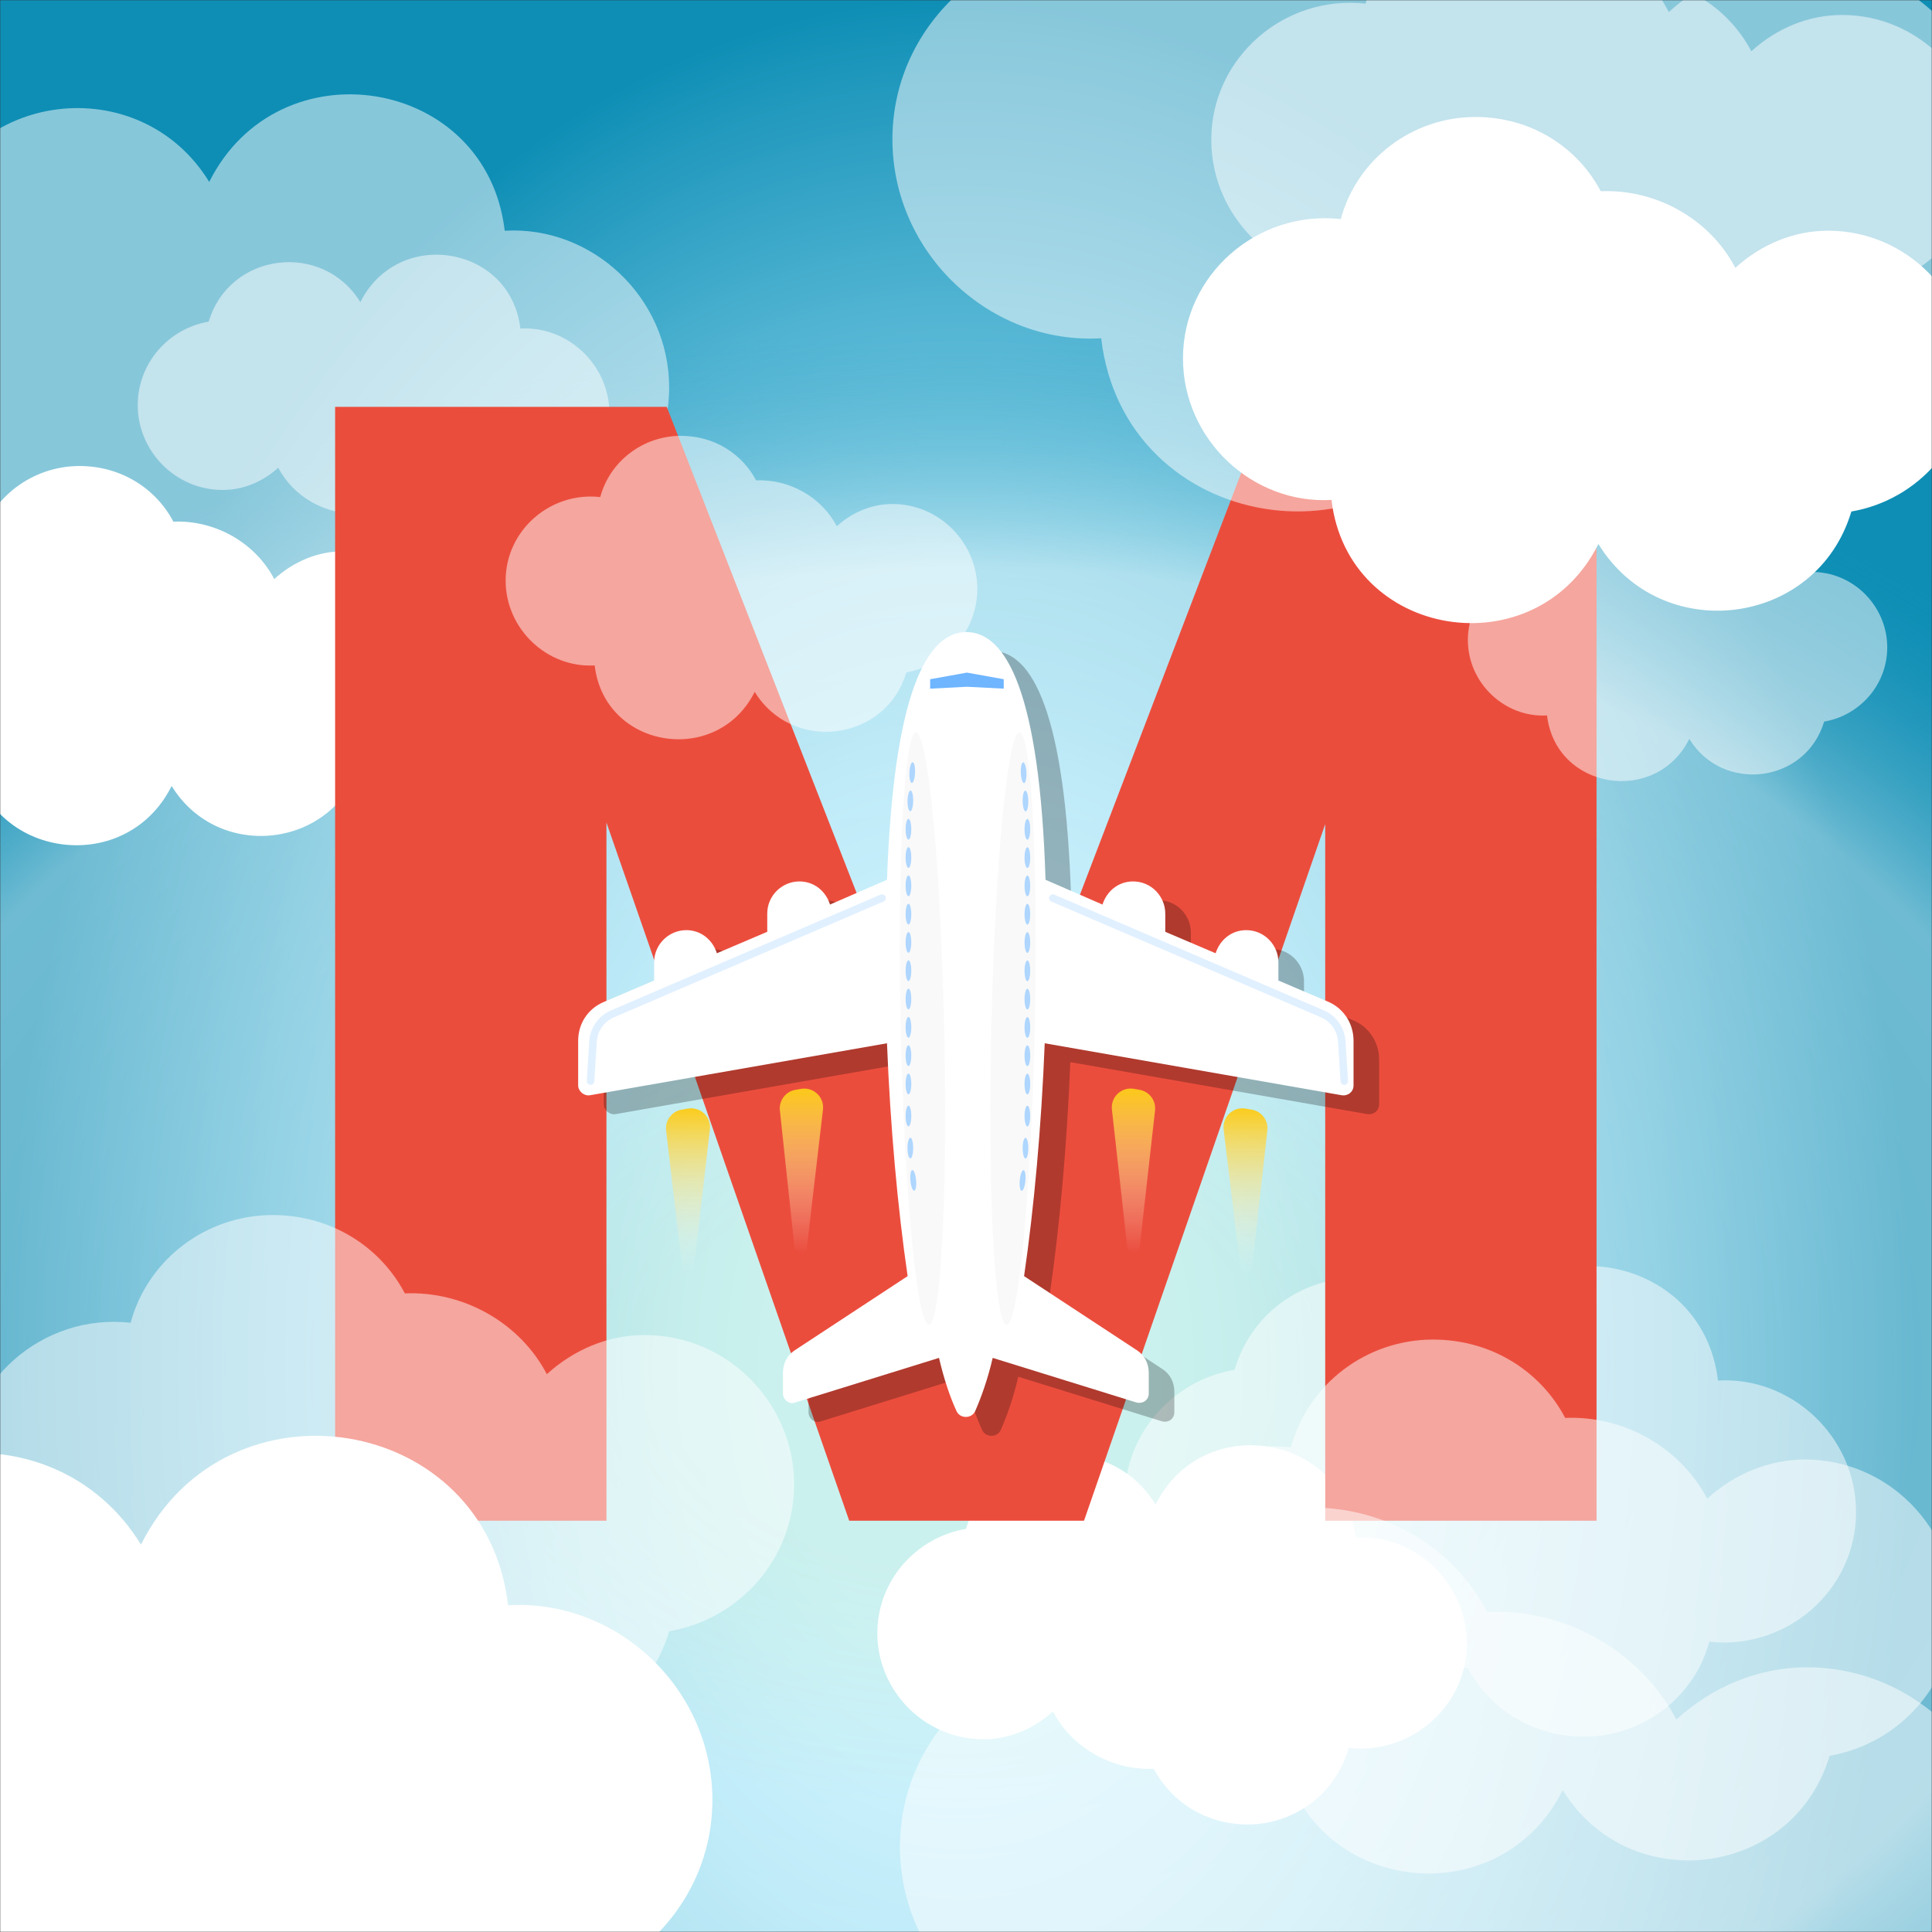 <svg width="1024" height="1024" viewBox="0 0 1024 1024" fill="none" xmlns="http://www.w3.org/2000/svg">
<rect x="0" y="0" width="1024" height="1024" fill="#333333" stroke="none"/>
<mask id="mask0_323_415" style="mask-type:alpha" maskUnits="userSpaceOnUse" x="0" y="0" width="1024" height="1024">
<rect width="1024" height="1024" fill="white"/>
</mask>
<g mask="url(#mask0_323_415)">
<rect width="1024" height="1024" fill="white"/>
<path d="M1024 0H0V1024H1024V0Z" fill="url(#paint0_radial_323_415)"/>
<path d="M1024 0H0V1024H1024V0Z" fill="url(#paint1_radial_323_415)"/>
<path opacity="0.5" fill-rule="evenodd" clip-rule="evenodd" d="M711.528 846.101C698.946 857.539 682.934 864.402 665.774 864.402C626.884 864.402 596 832.376 596 794.628C596 760.315 621.163 731.718 654.335 726.001C671.492 668.807 748.128 659.656 779.01 709.986C809.895 648.222 902.544 663.09 910.549 731.72C949.439 729.433 983.752 761.46 983.752 801.494C983.752 842.671 947.149 874.697 905.973 870.121C897.967 899.861 870.514 920.449 839.628 920.449C812.175 920.449 789.3 905.58 777.864 883.846C750.411 884.991 724.103 870.121 711.518 846.1L711.528 846.101Z" fill="white"/>
<path opacity="0.5" fill-rule="evenodd" clip-rule="evenodd" d="M147.486 247.895C139.373 255.269 129.05 259.695 117.986 259.695C92.912 259.695 73 239.046 73 214.708C73 192.585 89.224 174.147 110.611 170.461C121.673 133.586 171.084 127.686 190.995 160.136C210.907 120.314 270.642 129.9 275.803 174.149C300.877 172.674 323 193.323 323 219.135C323 245.684 299.4 266.332 272.853 263.382C267.691 282.557 249.991 295.831 230.077 295.831C212.377 295.831 197.629 286.243 190.255 272.231C172.555 272.969 155.594 263.382 147.48 247.895L147.486 247.895Z" fill="white"/>
<path opacity="0.5" fill-rule="evenodd" clip-rule="evenodd" d="M30.551 258.479C15.569 272.097 -3.495 280.269 -23.925 280.269C-70.229 280.269 -107 242.138 -107 197.195C-107 156.34 -77.04 122.292 -37.545 115.485C-17.117 47.389 74.127 36.493 110.896 96.418C147.668 22.88 257.978 40.582 267.508 122.294C313.812 119.571 354.666 157.703 354.666 205.369C354.666 254.396 311.085 292.526 262.061 287.078C252.529 322.487 219.843 347 183.069 347C150.383 347 123.147 329.296 109.531 303.419C76.845 304.782 45.523 287.078 30.539 258.478L30.551 258.479Z" fill="white"/>
<path fill-rule="evenodd" clip-rule="evenodd" d="M558.09 907.092C547.951 916.308 535.049 921.839 521.222 921.839C489.885 921.839 465 896.033 465 865.617C465 837.967 485.276 814.925 512.005 810.318C525.83 764.233 587.581 756.859 612.465 797.414C637.351 747.646 712.005 759.626 718.455 814.926C749.792 813.083 777.44 838.89 777.44 871.149C777.44 904.328 747.946 930.134 714.768 926.447C708.317 950.411 686.197 967 661.309 967C639.188 967 620.756 955.018 611.541 937.506C589.42 938.428 568.222 926.447 558.082 907.091L558.09 907.092Z" fill="white"/>
<path fill-rule="evenodd" clip-rule="evenodd" d="M145.351 306.908C155.489 297.692 168.392 292.161 182.218 292.161C213.555 292.161 238.44 317.967 238.44 348.383C238.44 376.033 218.165 399.075 191.435 403.682C177.611 449.767 115.859 457.141 90.975 416.586C66.09 466.354 -8.565 454.374 -15.015 399.074C-46.352 400.917 -74 375.11 -74 342.851C-74 309.672 -44.506 283.866 -11.328 287.553C-4.877 263.589 17.244 247 42.131 247C64.252 247 82.684 258.982 91.899 276.494C114.02 275.572 135.218 287.553 145.359 306.909L145.351 306.908Z" fill="white"/>
<path d="M846.197 215.632V806H702.389V436.81L574.56 806H450.095L321.425 435.969V806H177.618V215.632H353.382L514.01 626.871L671.273 215.632H846.197Z" fill="#EB4D3D"/>
<path opacity="0.5" fill-rule="evenodd" clip-rule="evenodd" d="M443.514 278.936C451.627 271.561 461.95 267.136 473.014 267.136C498.088 267.136 518 287.785 518 312.122C518 334.246 501.776 352.684 480.389 356.369C469.327 393.245 419.916 399.145 400.005 366.694C380.093 406.516 320.358 396.931 315.197 352.682C290.123 354.157 268 333.508 268 307.696C268 281.147 291.6 260.499 318.147 263.449C323.309 244.274 341.009 231 360.923 231C378.623 231 393.371 240.587 400.745 254.6C418.445 253.862 435.406 263.449 443.52 278.936L443.514 278.936Z" fill="white"/>
<path opacity="0.5" fill-rule="evenodd" clip-rule="evenodd" d="M289.837 728.348C304.112 715.372 322.278 707.585 341.745 707.585C385.866 707.585 420.904 743.919 420.904 786.744C420.904 825.673 392.356 858.116 354.722 864.602C335.258 929.488 248.315 939.87 213.279 882.77C178.241 952.841 73.13 935.974 64.049 858.114C19.928 860.708 -19 824.374 -19 778.955C-19 732.239 22.526 695.906 69.24 701.097C78.323 667.357 109.468 644 144.508 644C175.653 644 201.606 660.87 214.58 685.526C245.725 684.228 275.571 701.097 289.848 728.349L289.837 728.348Z" fill="white"/>
<path opacity="0.5" fill-rule="evenodd" clip-rule="evenodd" d="M904.837 794.348C919.112 781.372 937.277 773.585 956.745 773.585C1000.87 773.585 1035.9 809.919 1035.9 852.744C1035.9 891.673 1007.36 924.116 969.722 930.602C950.257 995.488 863.314 1005.87 828.278 948.77C793.24 1018.84 688.129 1001.97 679.048 924.114C634.927 926.708 596 890.374 596 844.955C596 798.239 637.526 761.906 684.239 767.097C693.322 733.357 724.467 710 759.508 710C790.653 710 816.605 726.87 829.579 751.526C860.724 750.228 890.57 767.097 904.848 794.349L904.837 794.348Z" fill="white"/>
<path opacity="0.5" fill-rule="evenodd" clip-rule="evenodd" d="M888.495 911.386C907.515 894.097 931.719 883.721 957.658 883.721C1016.44 883.721 1063.13 932.133 1063.13 989.192C1063.13 1041.06 1025.09 1084.29 974.949 1092.93C949.014 1179.39 833.171 1193.22 786.489 1117.14C739.804 1210.5 599.754 1188.03 587.654 1084.29C528.867 1087.74 477 1039.33 477 978.814C477 916.57 532.33 868.16 594.571 875.076C606.673 830.121 648.171 799 694.859 799C736.357 799 770.935 821.477 788.222 854.33C829.72 852.599 869.487 875.076 888.51 911.387L888.495 911.386Z" fill="white"/>
<path opacity="0.5" fill-rule="evenodd" clip-rule="evenodd" d="M884.495 6.386C903.515 -10.903 927.719 -21.279 953.658 -21.279C1012.44 -21.279 1059.13 27.133 1059.13 84.192C1059.13 136.061 1021.09 179.289 970.949 187.93C945.014 274.385 829.171 288.218 782.489 212.138C735.804 305.501 595.754 283.027 583.654 179.286C524.867 182.743 473 134.331 473 73.814C473 11.57 528.33 -36.84 590.571 -29.924C602.673 -74.879 644.171 -106 690.859 -106C732.357 -106 766.935 -83.522 784.222 -50.67C825.72 -52.401 865.487 -29.924 884.51 6.387L884.495 6.386Z" fill="white"/>
<path fill-rule="evenodd" clip-rule="evenodd" d="M-25.104 1020.02C-43.717 1036.94 -67.403 1047.09 -92.786 1047.09C-150.315 1047.09 -196 999.717 -196 943.878C-196 893.119 -158.777 850.817 -109.707 842.36C-84.327 757.756 29.037 744.219 74.719 818.671C120.405 727.306 257.458 749.299 269.298 850.82C326.827 847.437 377.585 894.813 377.585 954.034C377.585 1014.95 323.439 1062.32 262.53 1055.55C250.687 1099.54 210.077 1130 164.388 1130C123.779 1130 89.94 1108 73.023 1075.85C32.414 1077.55 -6.502 1055.55 -25.119 1020.02L-25.104 1020.02Z" fill="white"/>
<path d="M717.841 541.073L691.144 529.695V520.066C691.144 510.873 683.704 502.997 674.075 502.997C666.198 502.997 660.068 508.248 657.882 515.252L631.181 503.873V494.245C631.181 485.052 623.741 477.176 614.112 477.176C606.236 477.176 600.106 482.427 597.92 489.43L567.72 476.299C564.655 377.825 547.15 345 525.703 345C504.695 345 487.187 377.825 483.685 476.299L453.485 489.43C451.297 482.427 445.169 477.176 437.293 477.176C428.1 477.176 420.224 484.616 420.224 494.245V503.873L393.526 515.252C391.337 508.248 385.21 502.997 377.333 502.997C368.141 502.997 360.264 510.437 360.264 520.066V529.695L333.567 541.073C325.25 544.575 320 552.452 320 561.643V585.276C320 588.341 323.065 590.966 326.127 590.527L483.687 562.953C485.436 607.156 489.377 650.486 494.628 686.375L434.669 725.763C430.731 728.388 428.542 732.766 428.542 737.581V748.522C428.542 752.024 432.043 754.649 435.105 753.337L511.26 729.704C513.885 741.083 517.387 751.151 520.452 757.715C522.202 762.093 528.769 762.093 530.518 757.715C533.583 750.712 537.082 741.083 539.71 729.704L615.865 753.337C619.367 754.213 622.429 752.024 622.429 748.522V737.581C622.429 732.766 620.24 728.388 616.302 725.763L556.342 686.375C561.593 650.485 565.535 607.157 567.284 562.953L724.843 590.527C727.908 590.963 730.97 588.777 730.97 585.276V561.643C730.964 552.454 725.713 544.574 717.837 541.073H717.841Z" fill="black" fill-opacity="0.25"/>
<path d="M361.586 672.441C361.586 674.19 363.335 675.506 364.651 675.506C366.401 675.506 367.716 674.193 367.716 672.441L376.252 598.58C377.017 591.96 371.217 586.458 364.647 587.572L361.319 588.136C356.073 589.026 352.443 593.867 353.058 599.152L361.586 672.441Z" fill="url(#paint2_linear_323_415)"/>
<path d="M424.61 664.126C424.61 664.125 424.61 664.125 424.611 664.125C426.36 664.125 427.675 662.812 427.675 661.06L436.189 588.127C436.964 581.493 431.14 575.978 424.557 577.113L421.597 577.624C416.4 578.52 412.792 583.298 413.353 588.542L421.108 661.061C421.545 662.813 422.857 664.126 424.61 664.126C424.61 664.126 424.61 664.126 424.61 664.126V664.126Z" fill="url(#paint3_linear_323_415)"/>
<path d="M657.448 672.441C657.448 674.19 659.197 675.506 660.513 675.506C662.262 675.506 663.578 674.193 663.578 672.441L671.728 599.107C672.313 593.839 668.686 589.029 663.46 588.143L660.151 587.582C653.562 586.465 647.752 592.003 648.552 598.638L657.448 672.441Z" fill="url(#paint4_linear_323_415)"/>
<path d="M600.989 664.124C600.989 664.125 600.989 664.125 600.99 664.125C602.739 664.125 604.054 662.812 604.054 661.06L612.192 588.585C612.782 583.324 609.171 578.514 603.954 577.614L600.974 577.1C594.411 575.969 588.597 581.447 589.336 588.065L597.488 661.059C597.924 662.811 599.237 664.123 600.989 664.124C600.989 664.124 600.989 664.124 600.989 664.124V664.124Z" fill="url(#paint5_linear_323_415)"/>
<path d="M704.278 531.075L677.58 519.696V510.068C677.58 500.875 670.14 492.999 660.511 492.999C652.635 492.999 646.505 498.25 644.319 505.253L617.618 493.875V484.246C617.618 475.054 610.178 467.177 600.549 467.177C592.673 467.177 586.542 472.428 584.356 479.432L554.156 466.301C551.091 367.826 533.586 335.002 512.139 335.002C491.132 335.002 473.624 367.826 470.122 466.301L439.922 479.432C437.733 472.428 431.606 467.177 423.729 467.177C414.537 467.177 406.66 474.617 406.66 484.246V493.875L379.963 505.253C377.774 498.25 371.646 492.999 363.77 492.999C354.577 492.999 346.701 500.439 346.701 510.068V519.696L320.003 531.075C311.687 534.576 306.437 542.453 306.437 551.645V575.277C306.437 578.342 309.502 580.968 312.564 580.528L470.123 552.955C471.872 597.158 475.814 640.488 481.065 676.376L421.105 715.764C417.167 718.39 414.978 722.768 414.978 727.582V738.524C414.978 742.026 418.48 744.651 421.542 743.338L497.696 719.706C500.322 731.084 503.824 741.152 506.889 747.717C508.638 752.094 515.205 752.094 516.954 747.717C520.02 740.713 523.518 731.084 526.147 719.706L602.301 743.338C605.803 744.215 608.865 742.026 608.865 738.524V727.582C608.865 722.768 606.676 718.39 602.738 715.764L542.779 676.376C548.03 640.486 551.971 597.159 553.72 552.955L711.28 580.528C714.345 580.965 717.407 578.779 717.407 575.277V551.645C717.401 542.456 712.15 534.576 704.273 531.075H704.278Z" fill="white"/>
<ellipse cx="488.928" cy="545.214" rx="11.5" ry="157" transform="rotate(-1.252 488.928 545.214)" fill="#F9F9F9"/>
<ellipse rx="11.5" ry="157" transform="matrix(-1 -0.022 -0.022 1 536.929 545.214)" fill="#F9F9F9"/>
<path d="M313 573L314.338 551.922C314.744 545.529 318.709 539.907 324.595 537.379L467.5 476" stroke="#E1F0FF" stroke-width="4" stroke-linecap="round"/>
<path d="M712.5 573L711.162 551.922C710.756 545.529 706.791 539.907 700.905 537.379L558 476" stroke="#E1F0FF" stroke-width="4" stroke-linecap="round"/>
<ellipse cx="483.5" cy="409.5" rx="1.5" ry="5.5" transform="rotate(2.371 483.5 409.5)" fill="#AED6FF"/>
<ellipse cx="482.515" cy="424.504" rx="1.5" ry="5.5" transform="rotate(0.864 482.515 424.504)" fill="#AED6FF"/>
<ellipse cx="481.5" cy="439.5" rx="1.5" ry="5.5" fill="#AED6FF"/>
<ellipse cx="481.5" cy="454.5" rx="1.5" ry="5.5" fill="#AED6FF"/>
<ellipse cx="481.5" cy="469.5" rx="1.5" ry="5.5" fill="#AED6FF"/>
<ellipse cx="481.5" cy="484.5" rx="1.5" ry="5.5" fill="#AED6FF"/>
<ellipse cx="481.5" cy="499.5" rx="1.5" ry="5.5" fill="#AED6FF"/>
<ellipse cx="481.5" cy="514.5" rx="1.5" ry="5.5" fill="#AED6FF"/>
<ellipse cx="481.5" cy="529.5" rx="1.5" ry="5.5" fill="#AED6FF"/>
<ellipse cx="481.5" cy="544.5" rx="1.5" ry="5.5" fill="#AED6FF"/>
<ellipse cx="481.5" cy="559.5" rx="1.5" ry="5.5" fill="#AED6FF"/>
<ellipse cx="481.5" cy="574.5" rx="1.5" ry="5.5" fill="#AED6FF"/>
<ellipse cx="481.5" cy="591.5" rx="1.5" ry="5.5" fill="#AED6FF"/>
<ellipse cx="482.5" cy="608.5" rx="1.5" ry="5.5" fill="#AED6FF"/>
<ellipse cx="484.044" cy="625.623" rx="1.5" ry="5.5" transform="rotate(-5.199 484.044 625.623)" fill="#AED6FF"/>
<ellipse rx="1.5" ry="5.5" transform="matrix(-0.999 0.041 0.041 0.999 542.537 409.557)" fill="#AED6FF"/>
<ellipse rx="1.5" ry="5.5" transform="matrix(-1 0.015 0.015 1 543.523 424.561)" fill="#AED6FF"/>
<ellipse rx="1.5" ry="5.5" transform="matrix(-1 0 0 1 544.537 439.557)" fill="#AED6FF"/>
<ellipse rx="1.5" ry="5.5" transform="matrix(-1 0 0 1 544.537 454.557)" fill="#AED6FF"/>
<ellipse rx="1.5" ry="5.5" transform="matrix(-1 0 0 1 544.537 469.557)" fill="#AED6FF"/>
<ellipse rx="1.5" ry="5.5" transform="matrix(-1 0 0 1 544.537 484.557)" fill="#AED6FF"/>
<ellipse rx="1.5" ry="5.5" transform="matrix(-1 0 0 1 544.537 499.557)" fill="#AED6FF"/>
<ellipse rx="1.5" ry="5.5" transform="matrix(-1 0 0 1 544.537 514.557)" fill="#AED6FF"/>
<ellipse rx="1.5" ry="5.5" transform="matrix(-1 0 0 1 544.537 529.557)" fill="#AED6FF"/>
<ellipse rx="1.5" ry="5.5" transform="matrix(-1 0 0 1 544.537 544.557)" fill="#AED6FF"/>
<ellipse rx="1.5" ry="5.5" transform="matrix(-1 0 0 1 544.537 559.557)" fill="#AED6FF"/>
<ellipse rx="1.5" ry="5.5" transform="matrix(-1 0 0 1 544.537 574.557)" fill="#AED6FF"/>
<ellipse rx="1.5" ry="5.5" transform="matrix(-1 0 0 1 544.537 591.557)" fill="#AED6FF"/>
<ellipse rx="1.5" ry="5.5" transform="matrix(-1 0 0 1 543.537 608.557)" fill="#AED6FF"/>
<ellipse rx="1.5" ry="5.5" transform="matrix(-0.996 -0.091 -0.091 0.996 541.993 625.68)" fill="#AED6FF"/>
<path d="M493 360L512.5 356.5L532 360V365L512.5 364L493 365V360Z" fill="#6FB5FF"/>
<path fill-rule="evenodd" clip-rule="evenodd" d="M919.757 141.957C933.289 129.656 950.509 122.275 968.963 122.275C1010.79 122.275 1044 156.717 1044 197.312C1044 234.214 1016.94 264.968 981.264 271.116C962.813 332.624 880.397 342.466 847.185 288.338C813.971 354.761 714.333 338.772 705.725 264.966C663.901 267.425 627 232.983 627 189.928C627 145.645 666.364 111.204 710.645 116.124C719.255 84.141 748.779 62 781.995 62C811.519 62 836.12 77.992 848.418 101.364C877.942 100.133 906.234 116.124 919.768 141.957L919.757 141.957Z" fill="white"/>
<path opacity="0.5" fill-rule="evenodd" clip-rule="evenodd" d="M934.055 313.621C941.268 307.064 950.448 303.13 960.284 303.13C982.579 303.13 1000.28 321.489 1000.28 343.129C1000.28 362.799 985.858 379.193 966.842 382.47C957.006 415.257 913.074 420.503 895.37 391.651C877.665 427.058 824.553 418.534 819.964 379.192C797.67 380.503 778 362.143 778 339.193C778 315.587 798.983 297.228 822.587 299.851C827.177 282.802 842.914 271 860.621 271C876.358 271 889.472 279.524 896.028 291.983C911.765 291.327 926.846 299.851 934.061 313.622L934.055 313.621Z" fill="white"/>
<path opacity="0.5" fill-rule="evenodd" clip-rule="evenodd" d="M928.24 27.177C941.471 15.15 958.307 7.933 976.35 7.933C1017.24 7.933 1049.72 41.608 1049.72 81.299C1049.72 117.38 1023.26 147.45 988.378 153.461C970.337 213.6 889.756 223.222 857.283 170.299C824.809 235.244 727.389 219.611 718.972 147.447C678.08 149.852 642 116.176 642 74.08C642 30.783 680.488 -2.892 723.784 1.919C732.202 -29.352 761.068 -51 793.545 -51C822.411 -51 846.464 -35.364 858.489 -12.512C887.355 -13.716 915.018 1.919 928.25 27.177L928.24 27.177Z" fill="white"/>
</g>
<defs>
<radialGradient id="paint0_radial_323_415" cx="0" cy="0" r="1" gradientUnits="userSpaceOnUse" gradientTransform="translate(507.458 723.54) rotate(-89.64) scale(723.555 507.133)">
<stop offset="0.2" stop-color="#B8EFFF"/>
<stop offset="0.29" stop-color="#B1EBFC"/>
<stop offset="0.43" stop-color="#9EE0F4"/>
<stop offset="0.58" stop-color="#80CFE6"/>
<stop offset="0.76" stop-color="#55B6D4"/>
<stop offset="0.95" stop-color="#1E97BC"/>
<stop offset="1" stop-color="#0E8EB5"/>
</radialGradient>
<radialGradient id="paint1_radial_323_415" cx="0" cy="0" r="1" gradientUnits="userSpaceOnUse" gradientTransform="translate(508.718 723.541) scale(787.344 550.468)">
<stop offset="0.2" stop-color="#FFF5BD" stop-opacity="0.26"/>
<stop offset="0.43" stop-color="white" stop-opacity="0.33"/>
<stop offset="0.77" stop-color="white" stop-opacity="0.4"/>
<stop offset="1" stop-color="#0E8EB5" stop-opacity="0"/>
</radialGradient>
<linearGradient id="paint2_linear_323_415" x1="364.871" y1="585.345" x2="364.871" y2="675.506" gradientUnits="userSpaceOnUse">
<stop stop-color="#FCCA13"/>
<stop offset="1" stop-color="white" stop-opacity="0"/>
</linearGradient>
<linearGradient id="paint3_linear_323_415" x1="425.048" y1="574.84" x2="425.048" y2="664.126" gradientUnits="userSpaceOnUse">
<stop stop-color="#FCCA13"/>
<stop offset="1" stop-color="white" stop-opacity="0"/>
</linearGradient>
<linearGradient id="paint4_linear_323_415" x1="659.86" y1="585.344" x2="659.86" y2="675.506" gradientUnits="userSpaceOnUse">
<stop stop-color="#FCCA13"/>
<stop offset="1" stop-color="white" stop-opacity="0"/>
</linearGradient>
<linearGradient id="paint5_linear_323_415" x1="600.551" y1="574.839" x2="600.551" y2="664.125" gradientUnits="userSpaceOnUse">
<stop stop-color="#FCCA13"/>
<stop offset="1" stop-color="white" stop-opacity="0"/>
</linearGradient>
</defs>
</svg>

